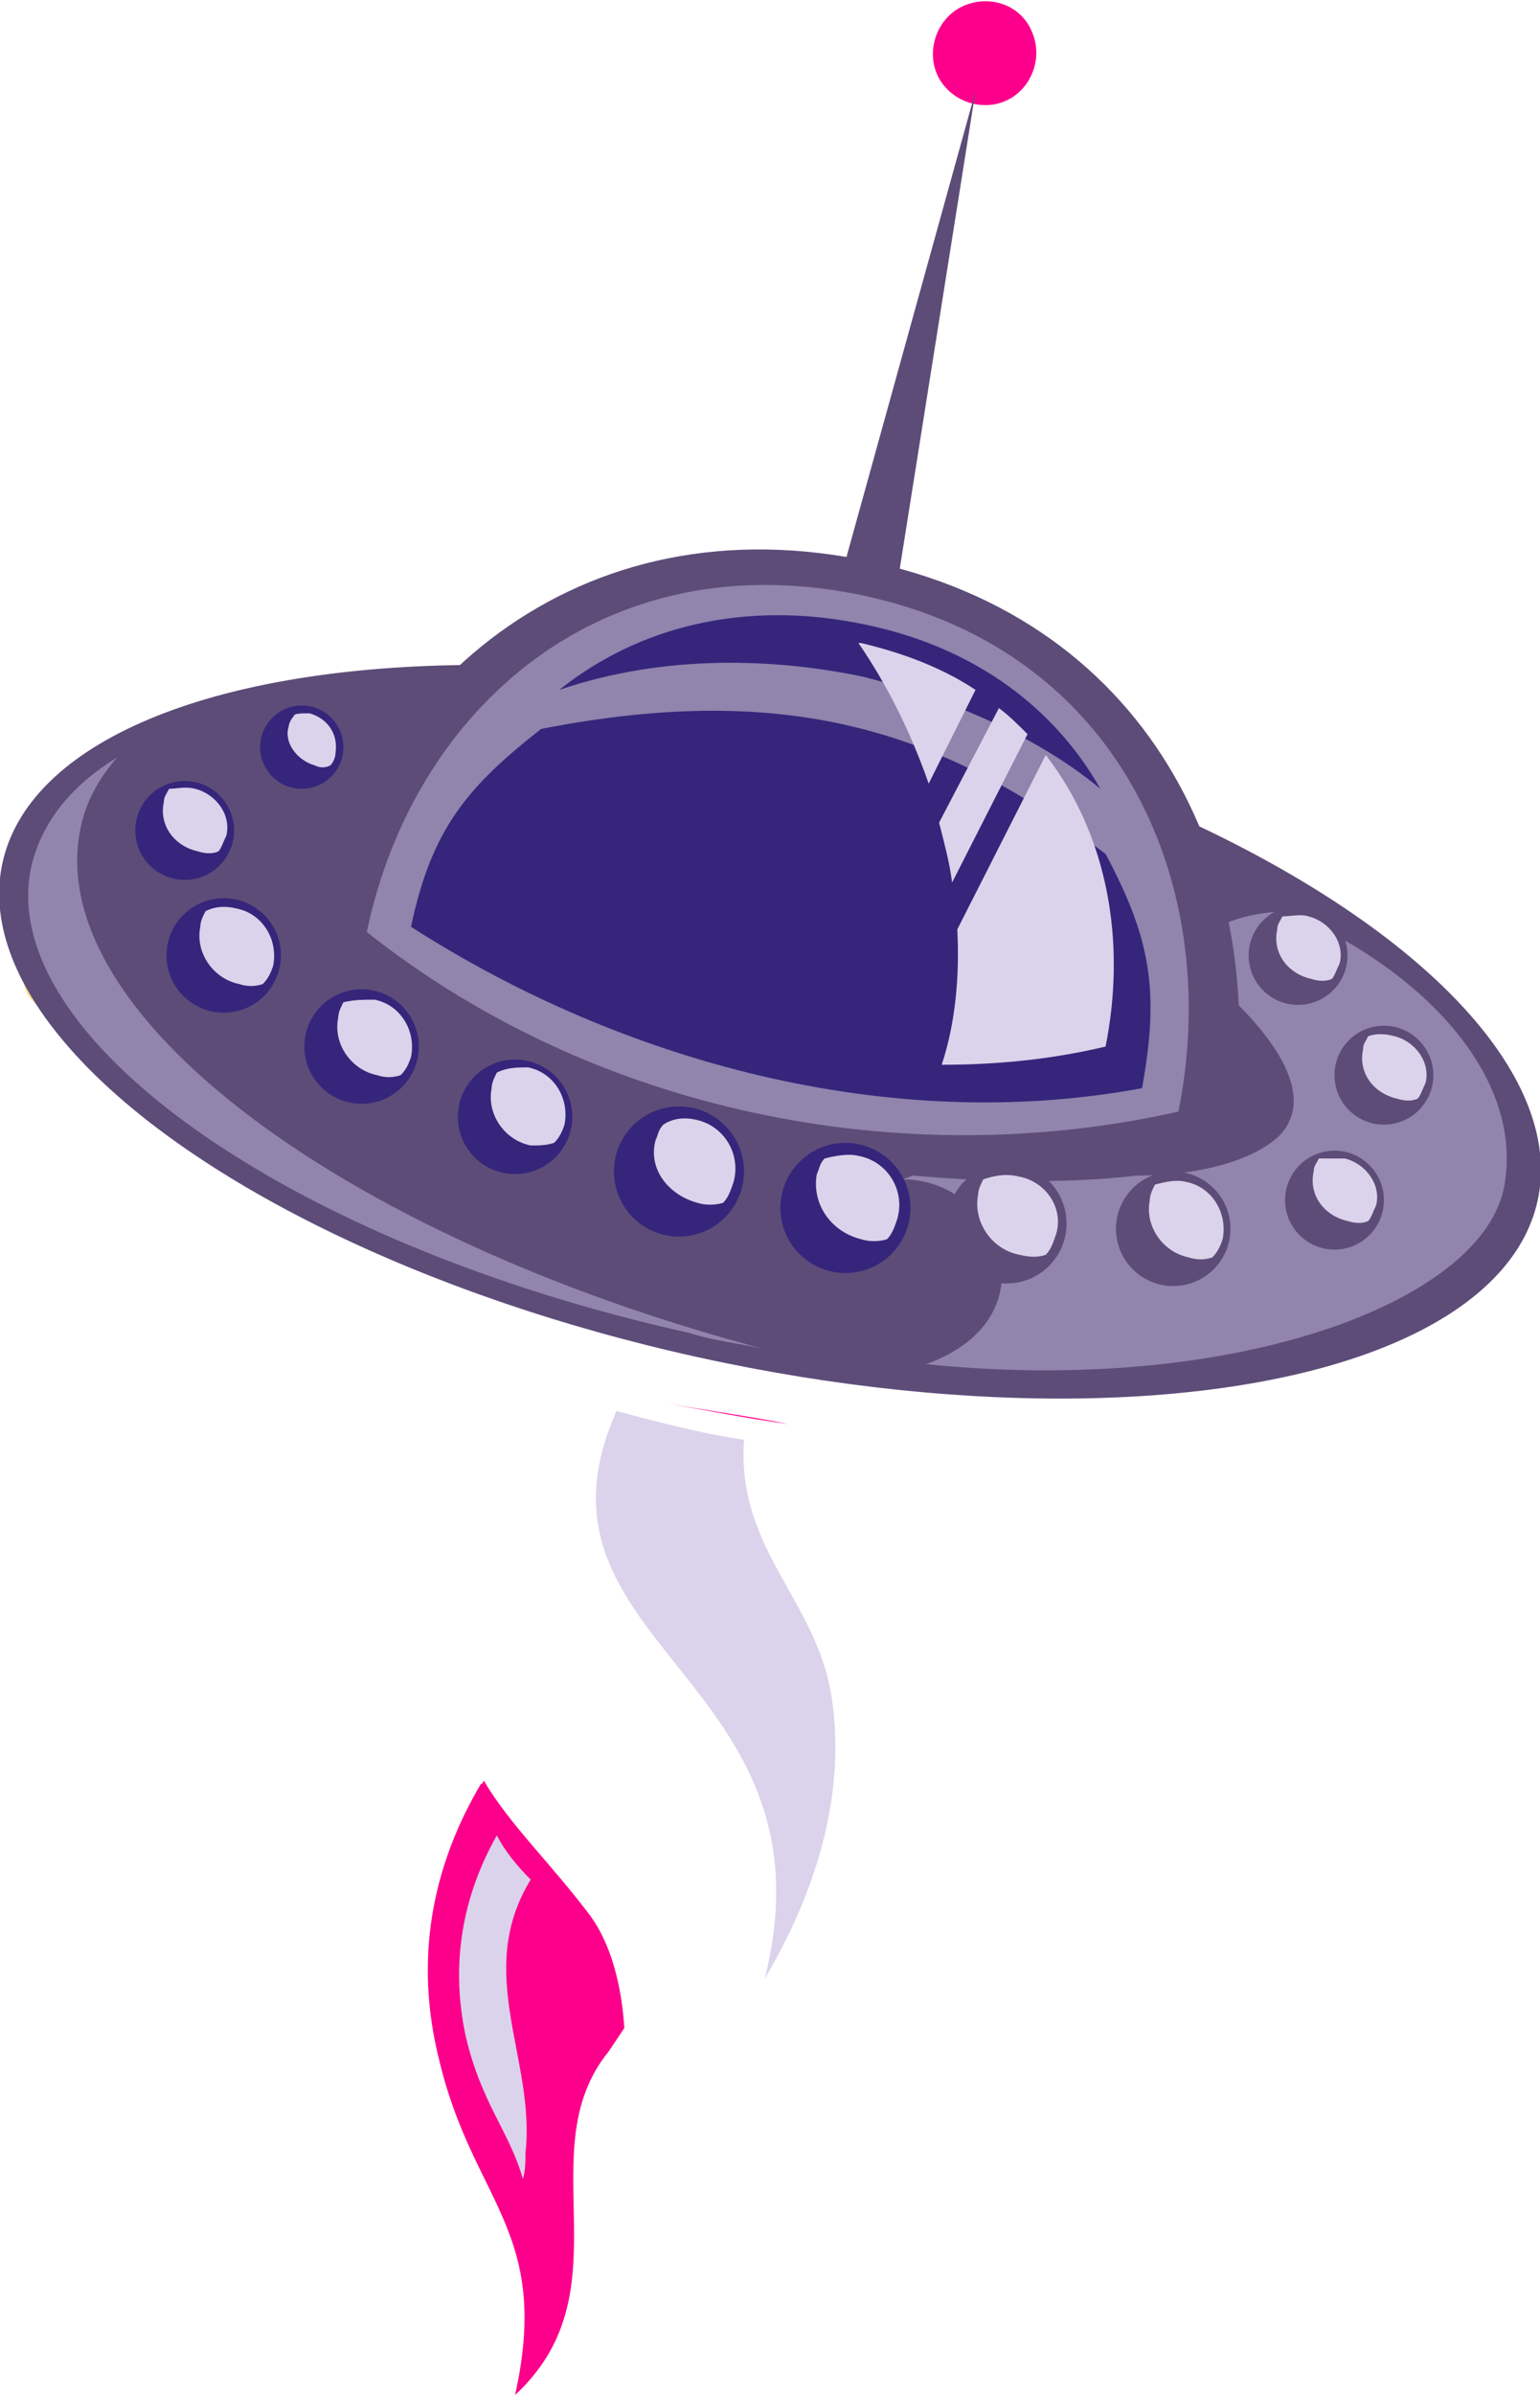<svg version="1.2" baseProfile="tiny" xmlns="http://www.w3.org/2000/svg" viewBox="0 0 59.2 92"><circle fill-rule="evenodd" fill="#F8E09B" cx="17.4" cy="75.9" r=".6"/><circle fill-rule="evenodd" fill="#F8E09B" cx="6.1" cy="42.1" r=".9"/><circle fill-rule="evenodd" fill="#F8E09B" cx="2.1" cy="37.6" r="1.2"/><path fill-rule="evenodd" fill="#FC008B" d="M30.3 54.7c-.2 4.4 2.4 7.4 2.9 11.6.9 6.9-3.4 13.9-8.5 18.2 1.8-1.9 1.9-8.6-.4-11.8-4.7-6.7-11.1-9.3-2.9-19.9l4.2 1.1c1.7.3 3.2.6 4.7.8zm-11.8 13.8c-1.9 3.2-2.6 6.8-1.6 10.7 1.3 5.4 4.3 6.5 2.9 12.8 4.2-4 .4-9.3 3.5-13.1l.6-.9c-.1-1.6-.5-3.2-1.3-4.3-1.4-2.1-3.1-3.6-4.1-5.2zm21.2-67.2c.4 1-.1 2.2-1.1 2.6s-2.2-.1-2.6-1.1.1-2.2 1.1-2.6 2.2 0 2.6 1.1zM30.3 54.7c-.2 4.4 2.4 7.4 2.9 11.6.9 6.9-3.4 13.9-8.5 18.2 1.8-1.9 1.9-8.6-.4-11.8-4.7-6.7-11.1-9.3-2.9-19.9l4.2 1.1c1.7.3 3.2.5 4.7.8z"/><path fill-rule="evenodd" fill="#DBD3EB" d="M23.7 54.2c1.5.4 3.4.9 4.9 1.1-.3 4.3 2.9 6.2 3.4 10.1.5 3.7-.7 7.4-2.6 10.6 2.9-11.6-9.7-12.8-5.7-21.8z"/><path fill-rule="evenodd" fill="#FC008B" d="M18.6 68.4c-1.9 3.2-2.6 6.8-1.6 10.7 1.3 5.4 4.3 6.5 2.9 12.8 4.2-4 .4-9.3 3.5-13.1l.6-.9c-.1-1.6-.5-3.2-1.3-4.3-1.5-2-3.1-3.5-4.1-5.2z"/><path fill-rule="evenodd" fill="#DBD3EB" d="M19.1 70.5c-1.3 2.3-1.8 4.9-1.2 7.7.6 2.6 1.7 3.7 2.2 5.5.1-.3.1-.7.1-1 .4-3.6-2-6.9.2-10.5-.5-.5-1-1.1-1.3-1.7z"/><ellipse transform="matrix(.215 -.977 .977 .215 -15.451 60.037)" fill-rule="evenodd" fill="#5D4C78" cx="29.6" cy="39.6" rx="12.8" ry="30.2"/><path fill-rule="evenodd" fill="#9184AD" d="M49.4 35c5.1 2.1 9.3 6.3 8.4 10.7-1 4.4-10.5 7.9-22.2 6.7 5-1.8 2.8-7.1-.9-7.1 1.8-.6 3.1-1.6 4.3-2.6-.9 2.8 7.5 3.3 10.1 1 1.6-1.5.1-4.1-3.8-7.1 1.3-1 2.2-1.5 4.1-1.6z"/><path fill-rule="evenodd" fill="#5D4C78" d="M33.6 21.6c11.3 2.5 15.5 12.9 13.6 22.4-1 1.5-9.6 2-18.1.3-8.5-1.7-16.9-5.5-17.3-8.1 2.1-9.8 10.4-17.1 21.8-14.6z"/><path fill-rule="evenodd" fill="#9184AD" d="M33.3 22.9c10 2.2 13.7 11.4 12 19.8-10.7 2.4-22.5 0-31.2-6.9 1.8-8.6 9.1-15.1 19.2-12.9z"/><path fill-rule="evenodd" fill="#35267B" d="M33.3 24c4.3.9 7.3 3.3 9 6.3-3-2.5-7.1-3.8-9.1-4.3-3.3-.7-7.6-.9-11.7.5 3-2.4 7.1-3.5 11.8-2.5zM42.5 32.8c1.7 3.2 2.1 5.2 1.4 9-9.7 1.8-20-1-28.1-6.2.8-3.8 2.2-5.4 5-7.6 9.7-1.9 15.6.2 21.7 4.8z"/><path fill="#5D4C78" d="M32.4 21.9l5.1-18.4-3 18.9-2.1-.5zm2.6-9.2 1 .3-2.6 9.2"/><path fill-rule="evenodd" fill="#DBD3EB" d="M33.1 24.7c1.7.4 3.2 1 4.4 1.8l-1.8 3.6c-.7-2-1.6-3.8-2.7-5.4h.1zm5.3 2.5l-2.3 4.4c.2.8.4 1.5.5 2.3l2.9-5.7c-.4-.4-.7-.7-1.1-1zm1.8 1.8c2.4 3.1 3.1 7.2 2.3 11.2-2.1.5-4.2.7-6.3.7.5-1.5.7-3.3.6-5.2l3.4-6.7z"/><path fill-rule="evenodd" fill="#9184AD" d="M29.3 51.8c-.9-.2-1.9-.3-2.8-.6-15.4-3.4-26.7-11.4-25.3-17.9.4-1.7 1.5-3.1 3.3-4.2-.7.8-1.2 1.7-1.4 2.7-1.5 7.1 10 15.7 26.2 20z"/><circle fill-rule="evenodd" fill="#35267B" cx="11.6" cy="28.7" r="1.6"/><path fill-rule="evenodd" fill="#DBD3EB" d="M11.9 27.4c.7.2 1.1.8 1 1.5 0 .2-.1.4-.2.5-.2.1-.4.1-.6 0-.7-.2-1.2-.9-1-1.5 0-.1.1-.3.2-.4 0-.1.3-.1.6-.1z"/><circle fill-rule="evenodd" fill="#35267B" cx="7.1" cy="31.9" r="1.9"/><path fill-rule="evenodd" fill="#DBD3EB" d="M7.5 30.3c.8.2 1.4 1 1.2 1.8-.1.2-.2.5-.3.6-.2.1-.5.1-.8 0-.9-.2-1.5-1-1.3-1.9 0-.2.1-.3.2-.5.3 0 .6-.1 1 0z"/><circle fill-rule="evenodd" fill="#35267B" cx="8.6" cy="36.7" r="2.2"/><path fill-rule="evenodd" fill="#DBD3EB" d="M9.1 34.9c1 .2 1.6 1.2 1.4 2.2-.1.3-.2.5-.4.7-.3.1-.6.1-.9 0-1-.2-1.7-1.2-1.5-2.2 0-.2.1-.4.2-.6.4-.2.8-.2 1.2-.1z"/><circle fill-rule="evenodd" fill="#35267B" cx="13.9" cy="40.2" r="2.2"/><path fill-rule="evenodd" fill="#DBD3EB" d="M14.4 38.4c1 .2 1.6 1.2 1.4 2.2-.1.3-.2.5-.4.7-.3.1-.6.1-.9 0-1-.2-1.7-1.2-1.5-2.2 0-.2.1-.4.2-.6.4-.1.8-.1 1.2-.1z"/><circle fill-rule="evenodd" fill="#35267B" cx="19.8" cy="42.9" r="2.2"/><path fill-rule="evenodd" fill="#DBD3EB" d="M20.3 41c1 .2 1.6 1.2 1.4 2.2-.1.3-.2.5-.4.7-.3.1-.6.1-.9.1-1-.2-1.7-1.2-1.5-2.2 0-.2.1-.4.2-.6.4-.2.8-.2 1.2-.2z"/><circle fill-rule="evenodd" fill="#35267B" cx="26.1" cy="45" r="2.5"/><path fill-rule="evenodd" fill="#DBD3EB" d="M26.7 43c1.1.2 1.8 1.3 1.5 2.4-.1.3-.2.6-.4.8-.3.1-.7.1-1 0-1.1-.3-1.9-1.3-1.6-2.4.1-.2.1-.4.3-.6.3-.2.7-.3 1.2-.2z"/><circle fill-rule="evenodd" fill="#35267B" cx="32.5" cy="46.4" r="2.5"/><path fill-rule="evenodd" fill="#DBD3EB" d="M33 44.4c1.1.2 1.8 1.3 1.5 2.4-.1.3-.2.6-.4.8-.3.1-.7.1-1 0-1.2-.3-1.9-1.4-1.7-2.5.1-.2.1-.4.3-.6.4-.1.9-.2 1.3-.1z"/><circle fill-rule="evenodd" fill="#5D4C78" cx="38.7" cy="47" r="2.3"/><path fill-rule="evenodd" fill="#DBD3EB" d="M39.2 45.2c1 .2 1.7 1.2 1.4 2.2-.1.3-.2.6-.4.8-.3.1-.6.1-1 0-1.1-.2-1.8-1.3-1.6-2.3 0-.2.1-.4.2-.6.6-.2 1-.2 1.4-.1z"/><circle fill-rule="evenodd" fill="#5D4C78" cx="45.1" cy="47.2" r="2.2"/><path fill-rule="evenodd" fill="#DBD3EB" d="M45.6 45.4c1 .2 1.6 1.2 1.4 2.2-.1.3-.2.5-.4.7-.3.1-.6.1-.9 0-1-.2-1.7-1.2-1.5-2.2 0-.2.1-.4.2-.6.4-.1.8-.2 1.2-.1z"/><circle fill-rule="evenodd" fill="#5D4C78" cx="51.3" cy="46.1" r="1.9"/><path fill-rule="evenodd" fill="#DBD3EB" d="M51.7 44.5c.8.2 1.4 1 1.2 1.8-.1.2-.2.5-.3.6-.2.1-.5.1-.8 0-.9-.2-1.5-1-1.3-1.9 0-.2.1-.3.2-.5h1z"/><circle fill-rule="evenodd" fill="#5D4C78" cx="53.2" cy="41.3" r="1.9"/><path fill-rule="evenodd" fill="#DBD3EB" d="M53.6 39.8c.8.2 1.4 1 1.2 1.8-.1.2-.2.5-.3.6-.2.1-.5.1-.8 0-.9-.2-1.5-1-1.3-1.9 0-.2.1-.3.2-.5.3-.1.6-.1 1 0z"/><circle fill-rule="evenodd" fill="#5D4C78" cx="49.9" cy="36.7" r="1.9"/><path fill-rule="evenodd" fill="#DBD3EB" d="M50.3 35.2c.8.2 1.4 1 1.2 1.8-.1.2-.2.5-.3.6-.2.1-.5.1-.8 0-.9-.2-1.5-1-1.3-1.9 0-.2.1-.3.2-.5.3 0 .7-.1 1 0z"/></svg>